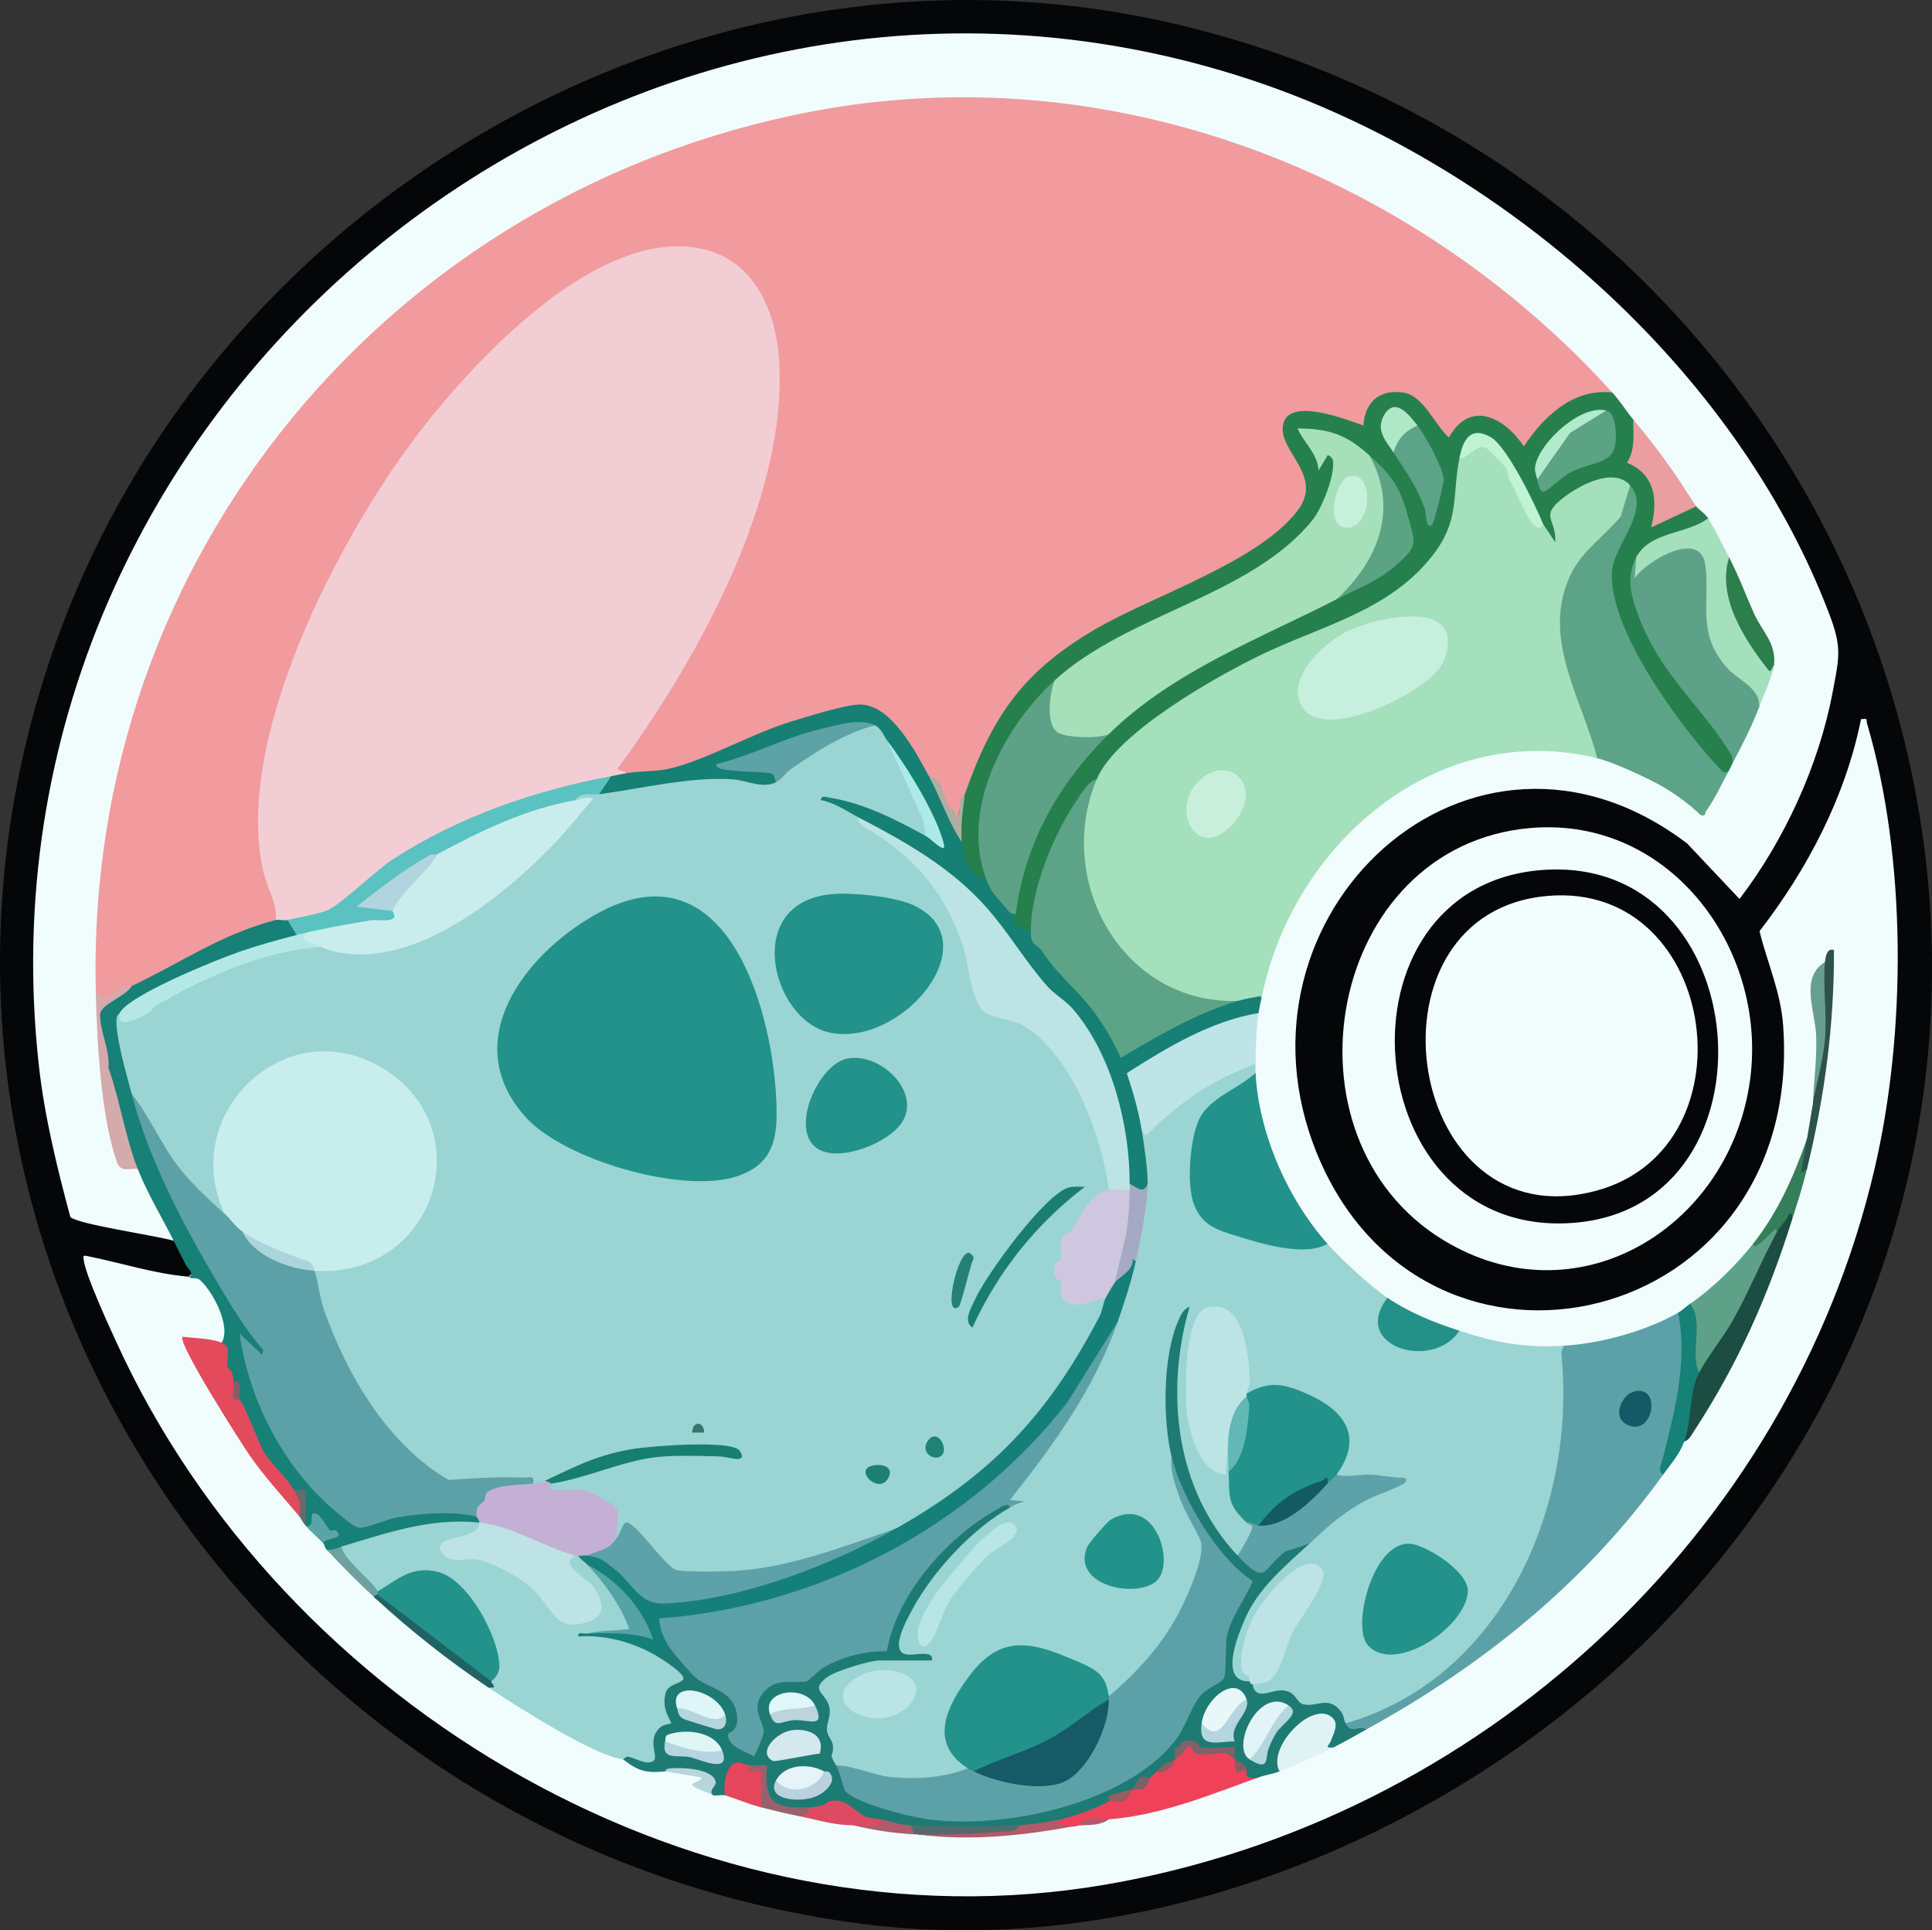 <?xml version="1.0" encoding="UTF-8"?>
<svg id="Layer_1" data-name="Layer 1" xmlns="http://www.w3.org/2000/svg" viewBox="0 0 644.64 643.97">
  <rect x="0" y="0" width="644.64" height="643.97" fill="#333333" stroke="none"/>
  <path d="M569.52,525.52c-66.61,79.25-177.49,129.73-281.95,116.29C86.06,615.88-50.33,413.28,17.67,217.16,70.69,64.23,236.79-30.21,395.57,8.81c230.15,56.56,329.36,331.82,173.95,516.71Z" style="fill: #050608;"/>
  <path d="M57.94,413.94c-4.96-1.61-32.77-5.58-34.49-8.01-4.43-16.53-8.6-33.43-10.49-50.51C-11.54,134.28,205.16-43.13,416.9,26.47c83.18,27.34,162.1,95.73,193.51,178.49,4.23,11.14,3.28,14.28,1.07,26-4.59,24.34-16.14,49.45-31.07,68.94l-17.45-18.49c-72.18-54.81-156.1,23.93-123.5,103.5,36.07,88.01,162.6,58.75,155.53-42.53-.81-11.55-5.27-20.97-7.9-31.74,15.98-20.63,28.71-44.93,33.86-70.72,2.6-.28,1.59,0,2.02,1.47,13.26,44.96,13.14,103.09,2.5,148.57-28.72,122.87-132.37,217.3-256.29,238.71-135.02,23.33-274.63-58.69-330.42-181.07-2.62-5.74-10.1-21.92-10.82-27.2-.22-1.62-.18-1.63,1.33-1.33,11.2,2.25,22.19,5.86,33.66,6.85,4.13-4.82,9.95,5.2,11.69,9.29,1.56,3.67,4.59,11.85-.69,12.71-2.8,1.12-6.26,1.28-10.4.49,9.58,18.42,20.49,36.3,34.33,52.24l2.06,5.27c1.01-.49,1.67.51,2,3,2.9-.57,7.43,2.68,6,6,2.6-.52,2.66-.01,1,2,6.36,2.93,12.54,9.95,16,16,13.27,9.36,25.93,19.36,38,30,1.01.53,1.83.43,2.58-.68,12.94,9.21,26.71,16.7,41.3,22.47l1.12,2.22c4.13,1.92,8.31,2.63,12.53,2.13l1.47,1.87c4.11-.37,14.46-.86,13.12,4.55,2.45.72,2.69.9,2.88,3.45.37-2.88,3.21-2.81,4,0,3.34-2.17,10.26.53,12,4,3.54-1.58,10.09.7,13,3l4.37-1.09c2.57-.07,12.32,2.08,13.63,4.09l7.5.79c3.42-1.05,9.76-.11,12.5,2.21.19-.89.52-.85,1,0,16.2,1.62,32.06-.31,47.87-3.42,1.8.95,3.84,1.1,6.13.42.19-.89.53-.85,1,0,2.56-1.06,5.56-1.72,9-2l3.2-2.31c14.19-2.33,27.97-6.27,41.34-11.81,1.79.67,3.65.78,5.46.12.03-3.17,5.12-4.33,7-2,3.78-4.7,11.98-8.49,18-8,1.82-3.92,5.48-5.92,11-6,1.04-2.01,2.66-3.31,4.57-4.42,34.1-19.81,65.23-45.22,89.16-76.8l5.27-3.77c.25-3.72,3.28-10.27,7-11,13.53-21.99,23.14-45.23,32.69-69.47.71-1.81,1.73-3.35,3.31-4.53-1.24-5.51.73-12.82,5-17l-.19-3.37c4.65-21.91,8.46-43.82,7.72-66.3l-1.53.68c-2.98,7.75-3.47,16.41-1.48,25.95l-2.52,21.05c1.18,4.26.38,8.3-2,12-2.82,12.94-6.62,26.96-18,35l.1,3.06c-5.35,6.39-11.36,12.25-18.05,17.23l-3.05-.29c1.38,2.6-1.65,4.91-4,3l-1.36,3.01c-10.56,5.32-22.13,8.54-33.87,9.78l-2.77-1.78c-5.86,4.02-17.69,1.85-24.72,0-4.72-.39-8.15-2.05-10.28-4.99l-3.43.97c-6.32-1.49-18.03-6.21-20.57-11.97l-2.31.82c-6.55-4.89-12.61-10.49-18.22-16.42l.52-2.4c-1.18-.07-2.53-.15-3.46-.97-8.88-7.76-23.52-41.23-22.31-52.88l1.77-3.15c-2.83-.93-2.25-1.55,0-3-3.3-2.69-2.68-14.81,1-17-2.57-1.79-2.02-4.3,1-5l-1.3-3.46c9.5-41.82,45.33-79.05,89.66-80.87,7.38-.3,18.39-.7,23.65,4.34l1.55-1.66c11.75,4.02,23.31,9.33,32.77,17.73,2.82-3.1,5.11-6.78,6.87-11.04,1.19.2,2.16-.09,2.81-1.03-1.89-1.93-1.68-2.36,1-2,.66-6.63,3.73-14.91,9-19l.31-2.2c-.79-4.64,1.69-9.34,4.69-11.8-1.61-1.42-2.63-3.69-3.07-6.79-6.01-9.07-9.99-18.81-11.93-29.21-4.11-1.35-8.01-8.82-7-13-2.49,1.14-5.7-1.51-4-4l-2.99-.95c-5.06-8.02-10.54-15.7-16.44-23.12l-1.57-4.93c-3.33.88-8.07-5.96-7-9-1.93-.74-3.94-1.53-5.47-2.97-22.61-21.33-40.94-38.32-68.22-54.19C271.32-38.45,33.8,104.6,33.87,324.02l-1.92,5.92c2.07,2.93,2.37,5.59.9,7.99,1.11,17.03,3.93,33.66,8.47,49.88,2.36-.09,3.9.62,4.63,2.12l3.01,2.05,9.35,18.27-.36,3.69Z" style="fill: #f1fdfd;"/>
  <path d="M510.74,276.23c47.15-4.01,80.03,41.67,72.92,85.92-7.74,48.22-57.99,78.34-102.03,51.58-56.43-34.29-38.81-131.73,29.1-137.5Z" style="fill: #f1fdfc;"/>
  <path d="M95.94,306.94c2.92-.55,5.12,2.74,3,5l-1.63,2.48c-19.09,5.34-38.98,12.08-55.03,23.69l-2.33-.16c.43,3.19,1.18,7.46,2.09,11.37,1.06,4.58,2.17,9.16,3.45,13.66l-1.54,1.97c12.82,29.55,26.07,59.3,45.71,84.95.17,4.64-4.46,3.68-6.48.79,4.4,22.68,17.79,44.16,36.73,57.05,11.87-3.72,24.58-6.32,37.37-4.18l1.68,2.38c2.73-.85,3.11.06,1,2l-3.08,1.72c-13.63-.64-26.74,3.38-39.61,7.37l-3.32-1.09c-.1,3.89-2.43,2.84-5,1-.64-.69-.76-1.74-1-2-1.53-1.7-1.33-2.35.64-3.04l-2.66-3.87c-.55,2.74-1.95,2.6-3.98.91-.14-5.19-1.47-9.19-4-12-3.78-.31-9.09-7.62-11.41-11.26-2.14-3.35-6.22-12.77-7.6-16.7l1.01-2.05-1.02-.5c.27-2.68-.06-4.51-.98-5.5-3.64-2.36-4.97-6.7-4-13,3.38-5.48-3.3-17.78-7.47-21.08-.99-.78-2.56,0-3.53-.92,2.21-.65-.29-2.79-.79-3.71-1.5-2.72-2.82-5.53-4.21-8.29-3.9-7.78-8.87-15.95-12-24-.66-.31-1.29-.66-1.84-1.1-4.08-3.32-13.18-44.88-10.24-54.65,3.44-1.46,6.8-3.2,10.08-5.25l2.09-3.22c13.11-7.68,27.71-14.78,42.06-19.77l3.86.99c.05-3.05,3.3-2.72,4,0Z" style="fill: #178077;"/>
  <path d="M537.94,130.94l-1.91,1.87c-11.48-.3-19.58,8.18-25.86,16.8-1.42,1.19-2.72.65-4.06-.55-4.09-5.75-12.03-11.95-18.32-5.72-2.32,3.16-4.42,5.99-7.65,2.03-5.06-8.1-14.27-19.65-22.24-7.73-.49,6.07-4.82,7.1-13,3.08-18.51-4.05-17.66.69-8.68,15.66,6.37,13.93-10.27,24.38-20.63,30.68-15.22,8-30.62,15.64-46.19,22.92-21.83,11.06-37,29.48-44.52,52.68l-2.94,2.27-.98,2.32c-.46,13.83-6,.84-8.29-5.38l-2.73-2.94-2.31-.07c-4.43-11.22-11.3-18.51-20.6-21.87-17.8,3.37-35.07,9.24-51.8,17.6-4.76,2.02-9.65,3.48-14.73,4.32-3.39.56-9.41,1.54-11.56-.98-3.82.29-5.23-.67-4.25-2.89,24.88-35.35,49.02-76.04,53.11-119.92,4.2-45.08-22.8-64.82-63.02-40.52-48.34,29.21-94.73,104.52-104.69,159.08-3.59,19.69-1.41,34.15,3.98,52.19l-2.12,1.06c-18.35,4.79-31.48,14.23-48,22-3.48,2.15-7.03,4.05-10.62,5.7l-1.38-4.7c-3.26-144.12,98.03-265.81,238.79-292.71,99.37-18.99,200.36,19.94,267.21,93.71Z" style="fill: #f19b9e;"/>
  <path d="M418.94,357.94l-.89,3.33c-16.09,7.98-20.79,17.35-18.78,35.29,1.79,15.98,29.08,19.25,41.75,17.14l1.92,1.25c4.76,5.36,14.15,14.03,20,18l.83,2.28c-8.3,13.61,13.69,17.66,20.62,8.82l2.54-.1c12.23,3.97,21.9,5.82,35,5,.58.45,1.21.99,1.27,1.71,3.24,38-8.53,82.42-39.32,107.26-9.13,7.37-23.53,17.24-34.95,17.02l-1.53-.25c-1.76-5.12-5.77-5.58-10.47-3.94-2.97-.78-5.92-2.38-8.85-4.81-8.93,2.1-12.31.77-10.14-3.99.33-1.3.03-1.68-1-1-5.5,4.59-6.95-1.72-6.82-7.17.38-15.87,13.02-31.85,26.82-38.83l.09-2.81c7.76-7.72,16.75-13.71,27.05-17.42-5.76-.66-11.56-.84-17.39-.54l-.76-2.23-.64-2.6c11.57-15.27-14.47-29.77-27-23.42l-2.36-.98c-.83-.17-1.78-.64-1.72-1.35.54-6.09.83-17.21-3.33-22.33-14.62-17.99-14.56,29.55-10.44,39.66,3.65,8.95,8.25,13,7.39-.78l2.1-1.2c3.47,2.18,1.76,8.65,0,12l2.05,1.19c-.1,5.25.1,9.9,4.43,13.48l-.48,2.33c6.95.09,1.31,11.35-3,11-6.97-2.98-12.21-13.3-15.39-20.47-4.04-9.11-6.12-18.86-6.59-28.79l1.52,13.99-1.54,2.26c1.86,10.09,5.78,19.54,11.75,28.33-.89,19.66-14.59,38.12-29.01,51.07l-3.74.59-2.17-.98c-1.51-8.97-22.83-15.33-30.23-13.8-11.32,2.33-29.14,27.07-14.78,36.23l.18,2.55c-.26,1.03-.67,2.05-1.56,2.69-2.98,2.16-15.31,2.6-19.54,2.53-7.09-.11-17.34-2.31-22.91-6.23-.8.27-1.88.49-2.33-.07-1.09-1.36-2.93-16.37-1.82-18.87-6.51-9.18-2.15-11.09,6.38-14.76,2.95-1.27,10.59-3.86,12.27-1.29,0-.67.05-1.22.29-1.33,2.94-1.34,14.09.45,17.21,1.33-3.24-1.05-7.1-1.53-11.58-1.45-4.94-3.41,6.11-21.17,8.78-24.7,7.48-9.87,17.29-20.56,28.8-24.86-1.12-2.03-1.22-3.78-.32-5.26,14-17.64,26.72-36.31,36.32-56.74-.56-6.96,1.44-13.62,6-20l-1.61-1.94,2.45-12.77c.04-4.64,1.09-8.41,3.16-11.29l-2.01-1.21-1.75-15.17,1.76-1.62c6.57-5.7,27.94-23.76,35.83-22.62.74.11,1.46.35,2.17.62,0,.99-.05,2.01,0,3Z" style="fill: #9ad5d3;"/>
  <path d="M486.94,152.94c6.72-10.04,11.47-5.17,16.77,2.63,2.81,6.44,5.97,12.69,9.48,18.73l1.75.64,1.45-.3c-4.41-7.75,11.86-16.19,18.12-17.05,3.62-.5,11.26-.46,9.42,4.35.86,3.75.39,7.52-1.43,11.32-19.04,17.21-23.75,27.92-16.53,52.94l8.35,24.19-1.38,2.55c-54.02-13.12-101.85,29.08-112,80-1.68,2.34-5.94,3.41-8,1-19.95,5.05-39.37-10.48-47.62-27.8-6.34-13.31-9.18-34.12.62-46.2l-1.12-2.31c11.95-17.75,33.89-30.63,52.95-39.91l37.3-16.52c20.89-11.43,29.39-23.69,29.59-46.87l2.28-1.39Z" style="fill: #a4e0bb;"/>
  <path d="M321.94,264.94c9.16-26.07,19.39-40.9,43.49-55.01,18.99-11.12,54.29-22.34,67.48-39.52,9.07-11.82-6.58-19.9-4.79-28.73,1.91-9.42,20.99-1.71,26.81.26.51-7.88,5.41-12.21,13.45-10.95,6.6,1.03,10.47,10.95,15.07,14.94,7.15-12.8,18.67-6.54,25,2.98,6.66-10.02,16.44-19.38,29.5-17.98,2.93,3.23,4.57,6.1,7,9,2.55,4.44,2.65,8.78.67,13.5,7.54,3.89,8.74,11.49,8.51,18.81l9.69-4.52,2.13,1.21c.48.74,3.03,2.41,4,4l.03,2.41c-8.34,2.44-15.56,5.96-21.67,10.56l-2.36.03c-1.56,4.26-.42,10.01,1.11,14.35,5.71,16.24,14.67,27.86,25.73,40.88,5.09,4.68,6.81,9.27,5.16,13.77-.35.66-.63,1.33-1,2-1.42,2.53-2.73,3.03-3.95,1.5-14.74-17.05-42.58-49.95-35.69-73.55,4.94-7.4,7.16-15.05,6.64-22.95-5.65-6.38-17.5.2-22.91,4.59-7.29,5.91-1.71,6.5-2.1,14.4l-3.99-6-1.39.13c-3.69-6.15-6.74-12.77-9.75-19.33-5.13-8.32-11.11-13.88-16.86-2.8-2.55,13.12.2,20.67-9.02,32.48-14.27,18.27-36.48,23.21-56.33,32.67-15.25,7.26-49.14,26.3-55.64,41.86-9.6,14.28-18.26,30.32-19.89,47.89l-2.11,2.11c1.2,4.66-7.35.07-8.11-1.8-.54-1.34,1.3-4.07,3.11-3.2-.43-.66-.81-1.32-1.08-2.04-1.93-5.29,5.82-24.04,8.75-29.87,5.21-10.35,12.97-22.92,23.32-28.09.12-.82.27-1.63.56-2.39,4.04-10.75,57.87-37.06,70.97-42.59l4.47-.02c7.62-4.97,14.91-10.29,21.85-15.98,5.61-6.53-6.06-25.94-10.85-32.02l-2.7.29c-1.34-2.94-16.35-8.76-17.65-7.18-.24.29,3.59,6.6,3.96,6.53,8.24-3.88,6.3,5.05,5.03,10.31-4.42,18.25-23.93,29.16-39.72,37.2-18.01,7.3-34.8,16.44-50.38,27.41l-3.55.45-3.27,6.07c-13.75,15.16-24.27,36.39-18.55,57.13l-1.18,2.8c-4.31,5.63-12.67-8.41-8-12-2.01-4.98-1.67-10.32,1-16Z" style="fill: #26804d;"/>
  <path d="M159.94,507.94c3.68,1.4.26,4.49-2.52,5.56-8.89,1.84-10.86,3.45-5.9,4.85,16.46-2.04,27.83,10.22,37.7,21.31,14.88,1.2,9.67-8.59,1.1-14.32-2.95-2.94-3.34-7.11,1.63-6.4.27-.86.6-.85,1,0,2.77.57,3.77,1.57,3,3,7.13,5.52,14.54,12.74,15.35,22.08-5.12.26-10.24.56-15.35.92,8.02.1,15.67,1.79,22.94,5.07l1.06,2.93c2.93-2.74,11.34,5.94,9.06,9.04-6.61,2.47-6.33,5.87-3.39,11.89-1.05,1.87-2.77,3.64-5.16,5.32,1.49,10.2-2.68,12.78-12.52,7.74-9.49-.99-35.97-17.96-45-24,.47-.73.8-1.4,1-2-.6-.53-1.2-1.29-.92-1.91,2.45-5.3,1.43-7.89-1.04-13.53-7.09-16.22-17.62-26.75-33.84-13.55l-2.2-1c-.54.29-.99.48-1.13.34-1.61-1.52-12.01-12.17-12.2-13.15-.16-.8.63-1.59,1.34-2.19,15.09-4.49,29.54-9.69,46-8Z" style="fill: #9ad5d3;"/>
  <path d="M559.94,437.94l2.46,2.55c2.31,17.48-2.38,35.19-7.46,51.45-25.95,36.08-60.28,63.76-99,85-6.37,2.23-8.7,1.56-7-2,51.39-14.75,76.33-70.35,72.25-120.83-.16-1.92-.57-3.44.75-5.17,12.29-.76,27.28-4.9,38-11Z" style="fill: #5da1a8;"/>
  <path d="M576.94,256.94c-2.45,4.48-4.75,9.61-7.74,13.74-.5.69.2,1.7-1.74,1.24-3.96-3.8-9.07-7.51-13.86-10.15s-15.53-7.58-20.67-8.83c-5.24-20.44-19.21-40.71-8.48-61.98,3.81-7.55,11.1-12.23,16.33-18.66l3.15-10.35c7.16,8.09-5.5,20.09-6.07,28.51-1.33,19.38,22.63,51.66,35.56,65.53,1.15,1.23,1.78,2.41,3.51.96Z" style="fill: #5da387;"/>
  <path d="M309.94,258.94c4.84,6.51,8.84,14.26,11,22,.45,4.38,2.31,12.2,8,12l2.24.27c2.7,3.97,5.28,7.88,7.76,11.73-.12.96-1.54,2.45-1.01,4,4.33-1.4,3.52,3.2,6.01,1,8.78,10.06,17.61,20.75,26.49,32.05l4.1,7.43c9.47-4.93,19.15-9.7,29.03-14.31l9.37-1.17c2.45-.74,5.06-1.06,7.55-1.66l.45.66c-.33,1.64-.75,3.37-1,5l-2.66,2.56c-14.01,4.2-27.24,10.23-39.68,18.07,2.64,5.32,5.87,12.86,3.34,18.38.83,4.93,2.04,13.2,2,18-.59,5.59-4.96,4.81-6,0l-2.04-2.89c-.9-24.2-8.78-48.18-28.16-63.12-15.47-24.59-35.49-41.14-59.8-55.99-.9,1.86-12.53-3.51-12.99-4.06-1.98-2.4-2.13-3.16.62-4.96,2.59-1.69,32.9,8.77,34.37,15.02.93-1.13,2.01-1.4,2.96-.32-4.41-10.99-9.73-21.55-15.96-31.68-2.74,1.04-4.61-2.54-4-5-15.67,1.96-31.08,6.35-46.24,13.15l12.35,1.15c2.35,1.36,2.84,2.76.89,4.7.39,2.38-.76,2.7-2.81,2.8-17.37-2.7-35.1-1.77-53.2,2.8l-2.99-1.59c-1.73-2.28-.4-4.28,4-6,.16-2.14,1.83-2.47,5-1,4.5-.8,9.63-.48,14.05-1.45,12.16-2.67,27.87-11.84,41.16-15.84,5.16-1.55,18.61-5.85,23.22-5.64,10.22.47,18.22,15.87,22.57,23.93Z" style="fill: #158073;"/>
  <path d="M336.94,502.94c-12.54,7.12-25.68,21.23-32.52,33.98-1.76,3.27-7.87,13.92-1.98,15.02,2.56.48,9.25-1.7,8.5,2h-17.5c-3.25,0-14.63,3.5-17.43,5.57-6.15,4.54-.15,5.21.75,10.19.55,3.02-1.08,5.09-.82,7.65.19,1.84,1.87,3.31,1.98,5.13.27,4.17-1.71,1.69,1.02,6.46,2.67,1.08,4.26,3.58,4.78,7.5,31.87,17.01,78.69,9.93,105.12-14.93l3.1-.57c1.77-.17,1.36,1.27,0,2,2.43.76,1.51,2.37,0,4-1.4,1.96-3.69,3.32-6,4,1.74,2.3.56,3-2,2-1.85,1.63-3.85,2.96-6,4l-3.02,2.25c-2.26.41-3.92.99-4.98,1.75l-.48,2.53c-.87.95-14.05,5.58-15.52,3.47-.01.51-.07,1.01-.27,1.43-.32.66-13.48,3.08-13.73.57-10.12,1.7-24.29,2.92-34.68,1.39-.5-.07-.92-.66-1.32-1.39-1.2,2.53-10.07,1.14-10-2-4.25,1.44-9.14.03-14.67-4.22-4.84,2.29-7.95,2.37-9.33.22-8.62,3.77-17.17-.74-15.04-11.7-1.63-.87-3.28-1.64-4.96-2.3l-1.63,1.67c-4.11-2.48-4.64,3.72-4.56,6.81l-1.81,1.53c-.97-.3-2.82.21-4,0l-2.44-1.72c4.21-5.9-9.03-7.16-13.56-6.28-5.91.62-8.95.04-14-4,.13.01.81-.99,1.5-.89,2.68.38,6.13,2.96,8.54,1.43,2.09-1.33-2.6-7.27,2.57-11.43.98-.79,3.28-.98,3.39-1.12.34-.42-3.52-4.6-1.8-10.3.99-3.29,6.67-2.97,5.79-5.18-.7-1.76-6.1-5.35-7.99-6.51-2.35-1.81.46-5.24,3-4l2.14-.39,8.6,9.88c9.05,3.84,19.55,11.34,11.47,21.27,4.68,4.46,6.13,4.54,7.66-1.9-5.8-13.61,2.43-19.7,15.82-18.93,6.51-6.51,17.21-10.72,26.18-9.28.21-15.56,24.62-44.86,38.85-48.91,2.66-.76,4.12-.94,3.27,2.26Z" style="fill: #1d7b74;"/>
  <path d="M442.94,414.94c-7.35,4.43-21.89.02-30-2.5-6.68-2.08-11.65-3.37-14.5-10.5-2.62-6.56-1.41-21.88,1.6-28.39,3.37-7.29,13.23-10.33,18.89-15.61,1.08,20.18,10.68,42,24,57Z" style="fill: #22928a;"/>
  <path d="M586.94,235.94c-2.55,6.74-5.68,12.65-9,19,.49-2.38-.32-3.26-1.46-5.04-9.96-15.55-22.48-25.18-29.73-44.27-2.5-6.6-4.28-13.33-.81-19.69.98.26,2.03.65,1.88,1.68,6.96-5.69,21.25-12.04,23.25,1.33l.34,17.42c.29,9.45,6.17,16.07,13.73,21.21,3.12,2.3,2.66,4.93,1.79,8.37Z" style="fill: #5da288;"/>
  <path d="M412.94,518.94c2.4,0,4.97,1.27,7.72,3.83,3.81-4.3,10.77-11.35,16.28-7.83-8.01,7.4-17.01,14.75-21.48,25.02-2.55,5.86-8.82,21.17,1.48,20.98,1.4-.99,1.85-.47,1,1,1.09,5.8,6.21,1.52,10.4,2.02s4.07,3.96,6.54,4.6c4.42,1.15,8.34-3.1,12.55,2.42,1.1,1.44.98,3.03,1.51,3.96,2.24,3.91,3.99.36,7,2-3.68,2.02-7.21,4.14-11,6-1.76.91-2.92.82-3.48-.28,8.46-18.92-15.26-3.79-13.18,6.32l-1.35,1.97c-2.38.92-4.79,1.2-7,2-3.4,1.34-8.43.86-4-2-1.98-.44-3.27-1.98-4-4-2.11-3-6.07-3.97-11.86-2.91-2.86-3.67-4.46-2.55-7.16.28l-.99-1.37v-2l-.77-2.34c3.11-7.87,7.84-15.82,15.5-19.85-.78-11.9,2.71-20.61,8.67-30.66-12.6-10.1-21.64-26.33-24.4-42.15-3-12.29-2.97-33.59,2.22-45.28.83-1.88,1.63-3.95,3.77-4.72-8.19,28.3-4.81,60.89,16.01,83Z" style="fill: #1d7b73;"/>
  <path d="M419.94,337.94c-.73,4.85-1,12.01-1,17-14.14,5.05-25.49,12.93-36.01,23.38-1.43,1.42-1.03-.78-1.99-1.38-1.09-6.45-2.9-12.75-4.97-18.92,13.5-8.63,27.92-17.33,43.97-20.08Z" style="fill: #bde4e6;"/>
  <path d="M576.94,185.94c.51,10.4,2.65,17.17,7.54,26.25,2.15,3.99,5.21,9.61,5.91,9.55.5-.04,1.02.06,1.54.2-.29,2.97-3.72,10.62-5,14,.61-6.35-6.97-9.03-10.52-12.98-10.55-11.74-5.68-21.53-7.43-34.57-1.59-11.89-19.62-1.32-23.55,4.54l.5-7c4.8-8.79,16.74-7.56,24-13,2.44,3.99,4.84,8.8,7,13Z" style="fill: #a5e0bd;"/>
  <path d="M391.94,586.94c2.33-5.24,4.24-6.68,8.74-2.83,6.51-1.25,10.26-.3,11.26,2.83,1.37,1.41,2.7,2.74,4,4,.24.18-1.13,3.11,4,2-15.81,5.69-32.86,12.77-50,14-3.54.27-6.54.94-9,2-.33.02-.67,0-1,0-3.04.57-10.87,1.28-6-2,4.99-1.18,11.56-3.49,16-6,2.69-.88,5.36-2.22,8-4,1.94-1.57,3.94-2.91,6-4,.75-.93,1.5-1.41,2-2,2.27-.92,4.45-2.02,6-4Z" style="fill: #ef425a;"/>
  <path d="M597.94,406.94c-8.06,25.62-18.08,48.15-32.82,70.68-.9,1.38-1.47,2.7-3.18,3.32l-1.39-2.19,2.55-15.85c.24-3.28,1.52-4.93,3.84-4.96l.21-3.42c7.6-11.74,14.34-24.11,20.23-37.12,1.42-2.42,3.35-4.78,5.56-6.46-1.94-4.5,6.45-11.51,5-4Z" style="fill: #1c4d42;"/>
  <path d="M73.94,447.94c3.69,1.68,1.31,5.17,2.02,8.31.18.79,1.56-.28,1.98,4.69l1.02.78c-.35,2.6-.03,4.34.98,5.22,2.06,2.36,6.3,14.42,8.29,17.7,2.28,3.76,7.51,8.38,9.71,12.3,3.65.27,4.13,7.34,2,9-5.78-6.87-11.6-13.11-16.82-20.68-2.59-3.76-24.19-37.51-22.18-39.31,3.65.47,9.8.54,13,1.99Z" style="fill: #e34a5c;"/>
  <path d="M592.94,410.94c-5.25,9.61-9.39,20.06-14.83,29.67-3.28,5.79-8.31,11.85-11.17,17.33l-2.3-.36c-.2-7.07-.79-13.96-1.77-20.69l1.07-1.95c7.44-5.08,15.44-12.94,21-20,2.29-1.23,4.25-3.13,5.88-5.69,1.88-1.44,2.67-.55,2.12,1.69Z" style="fill: #5da288;"/>
  <path d="M565.94,168.94l-14.99,7c2.29-9.1,1.36-17.65-8.07-21.56,2.82-4.59,2.06-9.29,2.06-14.44,9.25,11.06,13.4,17.17,21,29Z" style="fill: #ea9ea0;"/>
  <path d="M566.94,457.94c-3.55,6.8-2.26,15.43-5,23-1.55,4.28-4.42,7.41-7,11-1.96-1.01-.66-3.32-.29-4.78,4.03-15.95,8.54-32.67,5.29-49.22,1.08-.61,2.7-2.11,4-3,4.82,6.07-.25,16.2,3,23Z" style="fill: #168176;"/>
  <path d="M486.94,443.94c-8.59,13.47-36.52,5.48-24-11,7.36,5,15.65,8.29,24,11Z" style="fill: #249189;"/>
  <path d="M43.94,328.94c-1.83,3.47-10.38,6.03-10.51,9.44-.21,5.56,3.34,11.91,2.74,17.83,3.88,10.92,5.57,22.95,9.77,33.73-3.43-.1-5.74,1.19-7.01-2.49-5.39-15.63-6.62-40.83-6.99-57.51l2,3c2.09.79,5.97-3.7,6.75-3.96,1.08-.35,2.75.19,3.24-.04Z" style="fill: #d5aaac;"/>
  <path d="M426.94,590.94c-4.39-7.81,10.88-23.86,17.53-18.01,2.46,2.17.46,5.35-.34,7.71-.58,1.7-2.66,2.55.82,2.31-5.88,2.89-11.61,5.53-18,8Z" style="fill: #dff3f5;"/>
  <path d="M591.94,221.94c-.78.44-.83,2.98-2.02,1.45-7.85-10.06-17.14-24.13-12.98-37.45,3.4,6.63,5.23,11.76,8.14,18.36s7.6,9.98,6.86,17.64Z" style="fill: #2d7e4d;"/>
  <path d="M608.94,320.94c.18-1.7.59-4.82,2.99-3.99.09,25.04-3.09,48.78-8.99,72.99-4.79,6.31-1.74-4.63,0-10,.67-3.99,1.32-8.01,2-12,2.77-13.97,2.62-27.82,1.8-41.88.31-1.87,1.01-3.64,2.2-5.12Z" style="fill: #2d5249;"/>
  <path d="M249.94,588.94c.95.94,2.58,1.27,4.88.99,0,4,.22,7.92,1.05,11.83l-1.93,1.18c-4.27-1.09-8.15-2.81-12-4-.65-3.18.07-9.8,3.64-10.89,1.42-.43,3.03.79,4.36.89Z" style="fill: #e6465b;"/>
  <path d="M602.94,379.94c-.65,3.84-1.4,7.64-2.01,11.49l2.01-1.49c-1.46,5.99-3.15,11.13-5,17-.01-1.35.44-2.31-.99-1.99-.76,2.33-2.71,3.61-4.01,5.99l-.5-.98c-2.39,1.96-4.89,5.15-6.99,5.97l-.51-.99c8.37-10.63,13.48-22.35,18-35Z" style="fill: #347f5a;"/>
  <path d="M604.94,367.94c.25-7.55,1.36-14.93,1.04-22.54-.35-8.23-5.5-19.3,2.96-24.46-.77,7.39.68,17.18,0,25.49-.62,7.53-2.76,14.33-3.99,21.51Z" style="fill: #689e8e;"/>
  <path d="M269.94,602.94c6.02-.2,5.44-1.68,6.69-1.98,6.11-1.51,8.64,3.94,12.59,5.2,1.96.63,3.18.46,4.73.79.53.29,1.02.61,1.35,1.05,2.12,2.86-8.74,1.43-10.35.95-7.26-.11-11.25-1.64-18-3,.23-1.37,1.23-2.37,3-3Z" style="fill: #de4a62;"/>
  <path d="M125.94,531.94l1.94-1.03s12.11,9.24,36.32,27.72l-.27,2.31c-.16.62,2.72,2.49-1,2-13.42-8.99-26.12-19.07-38-30-1.42-1.75-.82-2.32,1-1Z" style="fill: #216264;"/>
  <path d="M353.94,606.94c-.89,3.09,3.22,1.99,6,2-17.51,3.34-36.21,5.45-54,3l1.25-1.29c11.21.66,22.13.09,32.75-1.71,3.91-.27,10.29-1.12,14-2Z" style="fill: #b25a69;"/>
  <path d="M339.94,608.94c-.72,2.34-2.62,1.91-4.45,2.06-9.1.75-20.79,1.3-29.55.94-.33-.01-.67.02-1,0-2.56-.74-3.42-1.23-1-3,10.89.5,25.22.73,36,0Z" style="fill: #556a6c;"/>
  <path d="M249.94,588.94c1.98.15,4.02-.12,6.01,0-1.13,12.44,2.22,14.4,13.99,14.01.55,2.25-1.29,2.28-3,3-4.49-.9-8.58-1.88-13-3-.31-1.94.43-11.57,0-12.01-.62-.64-4.87,1.6-4.01-1.99Z" style="fill: #99616b;"/>
  <path d="M125.94,530.94c.91.33.91.66,0,1,0,.08-1.25.21-1,1-5.64-5.19-10.77-10.41-16-16,1.97.44,3.37-.51,5-1,.67,4.55,11.36,12.32,12,15Z" style="fill: #6da1a2;"/>
  <path d="M237.94,598.94c-1.16-.89-7.03-2.55-6.98-3.5.06-1.11,3.31-.93,2.97-2.49l-11.99-2.01c.09,0-.14-.79,1.48-.97,3.64-.39,14.64-.14,15.41,4.61.22,1.35-2.61,2.6-.89,4.36Z" style="fill: #b7d5dd;"/>
  <path d="M101.94,508.94c3.81,1.25.49-5.24,3.49-3.99,1.98.83,3.49,4.4,4.73,5.68.26.27,1.52-.63,2.28.28,2.44,2.9-4.36,1.98-4.51,4.03-1.83-2-3.93-3.6-6-6Z" style="fill: #5aa4a6;"/>
  <path d="M293.94,606.94c3.91.82,5.56,1.8,10,2l1,3c-6.33-.3-13.85-1.4-20-3,3.05.05,10.07,1.22,9-2Z" style="fill: #af5b6e;"/>
  <path d="M97.94,496.94h4s0,12,0,12c-1.21-1.4-1.59-2.51-2-3,.64-4.41-.12-5.64-2-9Z" style="fill: #676a6b;"/>
  <path d="M369.94,606.94c-2.42,1.98-6.01,1.84-9,2-.95-3.45,5.79-1.77,9-2Z" style="fill: #b25a69;"/>
  <path d="M514.74,290.23c71.59-5.23,80.34,111.87,10.69,117.69-73.25,6.12-82.6-112.44-10.69-117.69Z" style="fill: #050609;"/>
  <path d="M291.94,241.94c2.1,1.01,3.13,3.87,4,5,6.27,9.63,11.19,19.79,14.76,30.46l-1.76,1.54c-9.65-5.36-20.74-11-31.76-12.75-1.06-.17-3.48-1.06-3.24.74,4.87.95,8.76,3.81,12.99,6.01.18.48.77,1.38,1.61,1.91,21.34,13.4,26.5,18.64,35.39,42.65.38,8.5,2.94,14.99,7.69,19.48,25.44,4.4,35.56,35.05,39.98,57.45l-1.67,2.51c-.78,1.95-2.41,3.79-4.88,5.51l-5.91,9.42c-3.12,1.25-4.17,3.86-3.14,7.86-2.94,2.82-3,5.36-.19,7.62-.87,6.31,2.72,7.7,10.76,4.16l2.36,1.44c2.14.92,1.26,3.29.47,5.22-7.35,17.85-23.45,38.56-37.9,51.37-5.44,4.82-24.33,20.1-30.1,20.53-.82.06-1.64-.01-2.47-.12-23.25,11.33-48.38,18.94-73.88,15.7-5.59-4.63-10.78-9.75-15.56-15.34-.55,2.18-1.74,3.06-3.55,2.65l-2.07-1.07c3.23-11.06-8.98-13.89-17.68-12.7-3.45.07-6.04-2.95-2.25-4.23.28-.58.6-1.07,1.05-1.27,11.77-5.17,9.86-2.68-.58.22-.82.23-1.65.24-2.48.05.4,3.17-2.82,4.01-4,1-1.22-.2-2.3-.43-1.27-1l-27.39,1.68c-20.02-11.21-32.13-31.27-40.77-51.87-2.26-5.41-6.12-14.84-3.57-19.8l2.32-1.91c35.4.83,50.82-44.2,19.9-63.64s-63.94,12.44-51.19,43.91l-1.02,2.63-3.45-.42c-12.98-10.64-21.14-24.37-27.55-39.58-1.53-5.8-5.78-20.32-4.99-25.47.14-.93.81-1.17.99-1.53,2.49,1.23,5.17.76,8.05-1.4,7.19-6.09,17.03-10.65,25.91-14.26,10.16-4.13,22.41-9.1,33.04-6.34l2.74-1.15c30.54,7.8,65.89-22.69,83.23-45.5.44-.58-.32-1.69-.97-2.34-1.99-4.32,6.73-5.64,8-2,13.73-1.85,30.87-5.98,44.48-4.98,4.88.36,10,3.21,14.52.98l-.07-2.31c8.96-7.82,20.68-16.8,33.07-16.69Z" style="fill: #9ad5d3;"/>
  <path d="M91.94,306.94c.88-4.98-2.66-10.31-3.93-15.57-10.51-43.76,24.56-110.97,50.51-145.34,19.12-25.32,61.47-71.39,96.62-62.79,16.98,4.16,23.87,21.15,24.84,37.16,2.77,45.78-27.31,99.65-53.55,135.54-1.27,1.74,2.04.73,2.51,2-1.71.31-3.34.69-5,1l-4.39,2.9c-30.91,6.28-61.62,18.8-84.28,40.25-4.59,3.67-14.47,7.91-19.34,4.85-1.09.28-2.91-.28-4,0Z" style="fill: #f3cdd4;"/>
  <path d="M74.94,404.94c2.65-1.65,7.13,3.4,6,6,5.69,6.33,14,9.38,22.07,11.4l1.93,1.6c1.32,4.06,1.69,8.88,3.24,13.26,7.68,21.64,21.25,44.76,41.51,56.52,8.25-.63,16.49-1.06,24.79-.78,1.92.06,4.01-1.02,3.45,2l-1.29,2.12c-4.54-.1-8.81.65-12.81,2.25-.2,2.69-2.95,5.17-4.9,6.62-7.91-1.88-18.17-1.06-26.25.25-3.54.58-10.36,3.78-13.13,3.48-1.44-.16-8.07-5.8-9.64-7.22-16.16-14.59-26.93-36.01-29.98-57.51l7.49,6.99.49-1.48c-4.65-5.33-8.78-11.55-12.41-17.6-12.79-21.35-25.19-43.75-31.59-67.91,5.72,6.98,9.62,16.34,15,23.5,4.5,5.99,10.43,11.5,16,16.5Z" style="fill: #5da1a8;"/>
  <path d="M183.94,494.94c.19.28-.57,1.75.63,2.04,2.5.62,6.76-.5,9.81.02,2.01.34,11.15,4.77,11.52,6.66.55,2.78-.28,6.36.04,9.28,1.95,5.62-5.72,6.45-10,6-.13,1.52-1.13,1.52-3,0-.31-.08-.69.08-1,0l-2.55,1.35c-9.02-3.97-18.24-7.33-27.64-10.08l-1.81-2.27c-.01-.98-1-1.87-1-2-.01-4.21,1.16-3.41,2.64-5.4.52-.7.13-2.03.98-2.67,3.63-2.72,11.22-2.45,15.38-2.93,2.17-.25,1.93-.04,4-1,1.88-.49,2.55-.16,2,1Z" style="fill: #c4b0d5;"/>
  <path d="M203.94,258.94l-4,6c-2.66.36-6.17-.86-8,2l-3.27,2.69c-13.59,2.98-26.27,8.86-38.51,15.34l-4.21-.03c-7.34,5.14-14.47,10.54-21.38,16.19,3.54-.24,5.67.69,6.38,2.81,4.15-1.07,2.91,4.27-.7,4.9-8.07.29-16.09,1.44-24.07,3.44l-3.23-1.34c-2.11,2.54-3.45,2.87-4,1l-3-5c3.9-1.02,10.17-1.93,13.25-3.25,4.67-1.99,16.26-13.39,21.97-17.08,21.95-14.21,47.2-22.89,72.77-27.67Z" style="fill: #5ac2c1;"/>
  <path d="M102.94,310.94c2.06,1.61,3.39,3.27,4,5-19.51,1.41-37.54,9.69-54.32,19.18-1.5.85-2.39,2.46-3.77,3.23-1.84,1.04-10.39,5.51-8.91-.41,3.04-5.98,32.53-17.88,40.04-20.46,5.74-1.97,13.07-4.08,18.96-5.54,1.35-.33,2.61-.69,4-1Z" style="fill: #b4e8e7;"/>
  <path d="M77.94,460.94c3.4-.81,1.63,3.24,2,6-.13-.15-1.74.56-2.05-.64-.35-1.37.19-3.69.05-5.36Z" style="fill: #865f69;"/>
  <path d="M309.94,258.94c1.09-.35,3.25,1.69,3.66,2.33.73,1.12,1.96,6.2,2.63,7.38.34.6,3.34,1.57,2.72,4.29,1.85-.49.74-4.07,1.43-6.09.33-.97,1.45-1.59,1.56-1.9-.67,5.26-1.54,10.66-1,16-4.6-6.8-7.1-14.79-11-22Z" style="fill: #afaea2;"/>
  <path d="M372.94,440.94c-7.86,22.47-21.3,41-36,59.5l4.99.48c-1.78.28-3.45,1.14-4.99,2.01-.55-1.95-3.07-.06-4.03.47-16.67,9.25-33.69,28.25-37.01,47.49-7.07-.14-14.31,1.68-20.48,5.01-1.95,1.05-5.79,4.92-6.18,5-4.71.97-10.02-1.45-14.32,3.5-5.04,5.78.4,10.28-.14,13.77-.15.94-2.76,7.7-3.32,7.73-2.94-1.78-8.62-3.09-8.57-7.43,0-.33,3.2-.74,3.1-5.05-.22-9.36-9.11-9.92-13.57-13.46-1.62-1.28-8.5-9.28-9.47-11.03-4.51.32-7.21-11.19-.97-11.14,62.75-5.33,119.89-42.08,148.5-96.67l2.47-.19Z" style="fill: #5da1a8;"/>
  <path d="M390.94,485.94c3.32,13.62,15.21,33.83,27.07,41.57-2.48,5.76-7.39,12.11-8.63,18.37-.61,3.09-.1,12.79-1.04,14.07-1.46,2-6.26,3.39-8.41,6.48-2.75,3.95-4.77,10.47-7.99,14.51-16.78,21.03-57.81,29.72-83.34,25.84-5.73-.87-22.74-5.14-26.41-9.09-.89-.96-1.62-5.9-3.25-8.76,6.82.23,12.52,3.48,19.46,4.04,8.06.64,17.02-.03,24.54-3.04,1.42-1.4,2.27-.98,2,1l4.45-.25c20.73,8.32,34.62,1.33,38.41-20.87l2.14-2.88c-.91-.1-.86-.45,0-1,9.75-8.25,18.43-17.84,24.14-29.36,2.41-4.85,7.73-16.81,6.69-21.91-.46-2.26-5.48-10.23-6.85-14.22-1.63-4.73-3.63-9.38-2.98-14.52Z" style="fill: #5da1a8;"/>
  <path d="M369.94,565.94c.04.32-.01.67,0,1-3.76,6.05-12.61,11.7-19.17,15.16-7.53,3.96-17.53,8.38-25.83,8.84-.65-.33-1.39-.61-2-1-13.24-8.46-7.1-20.73.57-30.93,10.81-14.38,21.31-11.1,36.42-4.55,5.94,2.57,9.15,4.42,10.02,11.48Z" style="fill: #22928b;"/>
  <path d="M378.94,420.94c-1.54,6.78-3.71,13.46-6,20l-16.69,26.75c-32.44,41.8-83.34,68.34-136.31,72.25.05,3.15,1.5,6.3,3,9l-3,4c-7.94-4.87-17.57-7.63-26.99-7.01-.25-1.81,1.91-.75,2.99-.99,6.45-.52,12.63-.93,18.56-1.24-4.29-8.59-11.14-15.75-18.56-21.76-.95-1.03-2.35-1.66-3-3,.83.21,2.09-.17,3,0,4.98-1.37,7.62.35,11.21,3.66,3.75,5.28,8.13,8.72,13.15,10.34,27.76-1.58,53.36-12,78.65-23,32.06-18.14,50.85-38.12,67.85-70.64,1.1-2.1,1.33-4.8,2.15-6.36-2.72-1.63.15-5.84,3-5l4.05-7.6c1.7-2.03,2.86-2.01,2.95.6Z" style="fill: #158079;"/>
  <path d="M445.94,491.94c1.8,2.42-.49,4.45-3,3-1.57-.63-10.57,5.15-14.86,8.11-2.32,2.71-5.04,4.67-8.14,5.89-.84,2.35-2.63,2.27-1.95-.29l-2.05-.71c-6.62-6.3-5.59-8.25-6-17,2.79-8.17,4.79-16.5,6-25-.89-.19-.85-.52,0-1,7.63-4.48,12.7-3.25,20.36.14,12.4,5.49,18.76,14.35,9.64,26.86Z" style="fill: #22928a;"/>
  <path d="M456.24,548.65c-5.32-6.51,2.24-35.58,14.94-33.54,5.38.86,19.15,9.48,18.58,16.07-1.08,12.37-25.19,27.66-33.52,17.47Z" style="fill: #22928a;"/>
  <path d="M415.94,464.94c0,.33,0,.67,0,1-1.34,3.91-2.63,7.9-3.87,11.97l-2.13,1.03-1.01,13c-8.62-.48-12.32-14.39-12.99-21.5-.62-6.61-1.02-33.14,7.55-34.5,11.84-1.89,13.15,16.24,13.53,24.54.09,1.99-1.08,3.72-1.08,4.47Z" style="fill: #bce4e5;"/>
  <path d="M445.94,491.94c3.45,1.08,7.56-.13,11.49.02,2.6.1,6.03.76,9.01,1,.93.07,3.53-.46,2.49,1.47-.7,1.3-10.53,4.65-13.01,6-8.28,4.48-12.56,8.59-18.98,14.52l-7.92,2.58c-8.09,5.66-5.91,12.22-16.08,1.42,1.14-1.59,5.35-8.83,4.91-9.89-.04-.1-1.34-.57-1.91-1.11,1.4-.41,3.12.93,4,1,8.23-3.42,14.96-8.69,21.8-14.23l1.2.23c.86-.95,2.47-2.27,3-3Z" style="fill: #5da1a9;"/>
  <path d="M417.94,561.94c-.98-.32-.65-.54-1-1-.13-.17.15-1.04-.31-1.68-.33-.46-1.58-.48-2.01-1.53-1.82-4.45,1.31-13.81,3.47-18.14,2.52-5.05,16.8-23.63,22.96-16.23,3.02,3.63-7.31,16.52-9.48,20.7-2.36,4.53-4.22,14.11-8.27,16.79-.65.43-5.03,1.18-5.36,1.08Z" style="fill: #bde3e6;"/>
  <path d="M385.66,527.64c-7.09,5.7-28.1,1.16-22.96-11.45.56-1.39,6.69-8.51,7.96-9.24,15.09-8.61,21.78,15.24,14.99,20.69Z" style="fill: #22938a;"/>
  <path d="M303.58,568.58c-10.22,11.62-32.67-.86-16.91-9.41,9.79-5.31,24.72.52,16.91,9.41Z" style="fill: #bae4e5;"/>
  <path d="M319.59,522.59c2.82-3.29,5.46-6.89,8.82-9.68,2.17-1.8,6.81-6.51,9.58-4.53,4.9,3.49-5.73,8.13-7.95,10.17-3.29,3.02-10.54,11.34-12.95,15.05-2.54,3.92-4.37,11.06-6.27,13.73-3.29,4.62-5.77.17-4.11-5.12,2.26-7.19,8.21-14.18,12.87-19.62Z" style="fill: #b8e5e6;"/>
  <path d="M376.94,394.94c2.72,1.23,4.5,3.62,6,0-.06,7.18-2.41,19.02-4,26l-.99-1c.28,4.12-4.54,5.94-6.01,8l-1.75-1.3c2.59-8.86,4.14-17.93,4.67-27.19l2.08-2.51c-1.9-.56-1.91-1.44,0-2Z" style="fill: #a6a9c3;"/>
  <path d="M409.94,490.94c-.17-3.63-.33-8.46,0-12,.45-4.77,2.12-9.95,6-13,0,.4,1.04,1.67.91,3.34-.5,6.5-1.44,17.74-6.91,21.66Z" style="fill: #61b8b5;"/>
  <path d="M412.94,333.94c-14.18,4.27-26.4,11.51-38.99,19-2.1-4.87-5.38-10.55-8.6-14.91-5.9-7.99-12.39-12.56-17.76-20.86-1.58-2.44-3.81-1.02-3.66-7.23.33-13.7,7.43-31.13,15.03-42.47,1.8-2.69,3.87-6.64,6.97-7.53-14.23,34.04,8.69,75.09,47,74Z" style="fill: #5da387;"/>
  <path d="M481.65,209.22c2.61,3.21,1.32,9.04-.5,12.42-5.13,9.48-39.58,26.23-46.65,14.25-5.65-9.57,6.93-21.14,14.76-25.14,7.26-3.7,26.66-8.57,32.39-1.53Z" style="fill: #c7efdd;"/>
  <path d="M399.3,261.29c9.82-10.93,23.49.8,12.08,13.58s-20.82-3.85-12.08-13.58Z" style="fill: #c8efdc;"/>
  <path d="M514.94,174.94c-1.1,2.31-2.81.75-3.88-.63-2.34-3.03-5.17-10.44-7.54-14.5-.59-1.01-.29-2.64-.9-3.57-.26-.4-6.27-6.64-6.71-6.83-3.25-1.45-5.56,3.35-8.98,3.53,1.1-5.64,3.38-11.18,10.55-7.05,5.39,3.1,14.87,22.61,17.45,29.05Z" style="fill: #c0f2d4;"/>
  <path d="M456.94,151.94c13.35,14.5,5.1,39.19-11,48-26.08,13.35-54.64,24.04-76,45-14.07,9.34-29.22-3.34-18-18,24.39-22.26,65.46-28.03,86.02-53.48,3.16-3.9,7.64-15.27,6.77-19.93-.11-.6-1.34-1.92-1.78-1.59l-3,5c-.25-5.52-4.9-9.22-7.01-13.99,10.63,0,16.38,2.12,24,8.99Z" style="fill: #a5e0bb;"/>
  <path d="M369.94,244.94c-16.77,16.46-28.15,36.62-31,60-2.26.09-2.67-1.39-3.82-2.68-3.28-3.7-4.52-4.77-6.18-9.32-8.47-23.21,6.13-50.61,23-66-1.7,4.15-2.97,13.65.47,17.03,2.33,2.29,14.16,2.52,17.53.97Z" style="fill: #5da287;"/>
  <path d="M445.94,199.94c14.02-12.9,20.83-30.27,11-48,7,6.31,10.05,10.05,12.71,19.79,2.57,9.41,3.78,10.18-3.7,16.73-6.22,5.44-12.93,7.86-20.01,11.49Z" style="fill: #5ca384;"/>
  <path d="M535.94,136.94c2.16.52,2.8,3.55,3.02,5.48,1.53,13.52-6.02,10.56-14.91,15.13-2.64,1.36-7.18,5.79-8.63,6.38-1.69.69-2.21-2.88-2.49-3.99,2.34-10.82,11.81-20.78,23-23Z" style="fill: #5ca386;"/>
  <path d="M472.94,141.94c2.76,3.53,8.23,13.57,8.79,17.72.19,1.42-3.27,14.7-3.8,15.28-2.2,2.4-2.15-4.1-2.48-5.01-2.69-7.66-6.25-12.41-10.51-18.99-2.66-4.25,4.22-11.96,8-9Z" style="fill: #5ca387;"/>
  <path d="M535.94,136.94l-12.04,7.46-10.96,15.54c-.48-1.9-1.09-2.85-.58-4.99,1.85-7.81,15.19-20.03,23.58-18.01Z" style="fill: #b1eacc;"/>
  <path d="M472.94,141.94c-4.45,2.11-6.43,4.35-8,9-2.37-3.65-6.15-7.43-3.06-12.56,3.68-6.1,8.36.12,11.06,3.56Z" style="fill: #aee8c6;"/>
  <path d="M191.94,518.94c-5.85,3.12,4.13,7.44,6.45,11.05,2.53,3.92,4.1,8.53-1.22,10.69-11.89,4.81-12.53-4.25-19.71-10.76-4.1-3.71-13.89-9.28-19.25-9.77-2.73-.25-8.35,1.73-10.82-2.17-3.97-6.28,12.64-3.72,12.54-10.04,11.11,1.14,21.93,8.38,32,11Z" style="fill: #bde3e5;"/>
  <path d="M163.94,560.94l-38-29c.03-.28.06-.74,0-1,6.83-4.06,11.29-8.63,20.07-6.56,10.12,2.38,20.37,21.63,20.61,31.23.09,3.5-2.6,5.03-2.68,5.34Z" style="fill: #22928a;"/>
  <path d="M195.94,521.94c10.06,5.16,18.39,14.24,22,24.99-7.27-2.52-14.41-2.07-22-1.99,5.2-1.17,8.96-.8,14.01-1.51-2.99-8.16-8.16-15.18-14.01-21.49Z" style="fill: #56a3a5;"/>
  <path d="M545.68,464.09c9.05-1.77,5.74,16.22-3.3,10.9-4.37-2.57-1.29-10.01,3.3-10.9Z" style="fill: #165966;"/>
  <path d="M376.94,394.94c0,.67.02,1.33,0,2-.56,3.17-5.57,2.65-7,0-2.12-16.99-10.93-40.81-24.5-52-6.54-5.39-9.13-3.93-15.53-6.47-5.97-2.37-6.46-16.12-8.26-21.74-5.98-18.65-16.49-31.21-33.22-40.78-.31-.18-3.51-2.65-1.49-3.01,15.42,8.04,30.24,16.42,41.97,29.53,7.41,8.28,13.11,18.16,20.5,26.5,2.61,2.95,6.07,4.65,8.94,8.06,12.76,15.17,18.57,38.44,18.59,57.91Z" style="fill: #bce4e5;"/>
  <path d="M291.94,241.94c-10.22,2.77-19.36,8.59-27.94,14.56-1.84,1.28-2.98,3.41-5.06,4.44-.8-1.51-.27-2.82-2.47-3.07-4.38-.48-9.62-.36-13.94-1.02-1.03-.16-3.74-.4-3.58-1.9,11.92-2.92,22.81-8.88,34.78-11.72,5.56-1.32,13.12-3.75,18.21-1.29Z" style="fill: #5da2a7;"/>
  <path d="M295.94,246.94c6.36,8.33,16.47,24.54,18.98,34.52.14.55.29,1.63-.47,1.47-1.96-.87-3.9-3.1-5.51-3.99l-.96-5.53-12.04-26.47Z" style="fill: #aceaea;"/>
  <path d="M264.73,577.15c5.35-.44,10.63,1.78,8.79,7.85-2.28.17-14.85,2.83-15.56,2.49-5.57-2.74,1.19-9.88,6.77-10.34Z" style="fill: #d4e8ee;"/>
  <path d="M241.94,571.94c-.69,6.6-12.71.59-16-2-3.24-9.74,13.07-6.53,16,2Z" style="fill: #dff6f8;"/>
  <path d="M274.94,590.94c2.84,7.95-15.08,11.28-16,3,3.01-5.57,11.15-5.7,16-3Z" style="fill: #e4f4f8;"/>
  <path d="M240.94,583.94c-.25,4.91-17.47.05-18.74-1.55-.27-.34-.3-.87-.26-1.45.36-1.57-.43-1.88,1.91-2.55,5.74-1.64,14.66-.51,17.09,5.55Z" style="fill: #dff6f5;"/>
  <path d="M274.94,590.94c.33.18,1.24-.43,2.05.65,2.08,2.74-1.34,5.92-3.69,7.22-5.24,2.9-18.11,2.07-14.37-4.87,4.27,5.42,13.8,3.11,16-3Z" style="fill: #bad1df;"/>
  <path d="M271.94,568.94c-.67,3.88-11.8,4.07-15,3-3.01-7.99,11.52-10.14,15-3Z" style="fill: #dff7f8;"/>
  <path d="M240.94,583.94c3.29,8.19-7.35,3.02-10.75,2.26-3.89-.86-9.76,1.36-8.25-5.26,5.77,2.15,12.93,4.47,19,3Z" style="fill: #b5d5e0;"/>
  <path d="M271.94,568.94c3.81,7.82-2.18,4.76-6.52,4.91-4.96.17-6.59,3.12-8.48-1.91,4.77-2.68,10.05-1.29,15-3Z" style="fill: #bbd4de;"/>
  <path d="M391.94,582.94c2.01.69,1.83-1.77,2.69-1.97,5.37-1.27,5.35,1.8,6,1.95,2.11.5,10.8-.49,11.32.02.17.17-.05,3.06,0,4-1.72-.88-2.48-2.01-2.66-2.04-2.37-.39-7.05,1.11-10.66.03-.85-.26-.56-3.28-2.66-1.96-.25.16-.89,2.34-4.02,3.98.19-1.12,0-2.75,0-4Z" style="fill: #806268;"/>
  <path d="M241.94,571.94c.78,2.28.29,4.97-2.46,5.01-.6,0-10.99-3.25-11.51-3.55-1.76-1.01-1.53-1.93-2.03-3.46,4.84-.59,12.69,6.62,16,2Z" style="fill: #b4d5dd;"/>
  <path d="M377.94,596.94c-2.38,3.56-1.7,4.84-8,4,.09-.05-.34-1.46.17-1.81.8-.56,6.46-1.95,7.83-2.19Z" style="fill: #945e65;"/>
  <path d="M383.94,592.94c-.24.29-1.15,3.26-2.3,3.68-1.58.58-2.54.12-3.7.32,1.61-2.4,1.6-4.99,6-4Z" style="fill: #7a6169;"/>
  <path d="M391.94,586.94c-.48,2.81-3.21,4.83-6,4,2.73-3.18,2.17-2,6-4Z" style="fill: #8c5e61;"/>
  <path d="M429.94,568.94c.49.83.47,1.52-.05,2.2-4.12,5.38-7.39,9.97-10.41,16.08l-2.54-.28c-6.48-4.07,3.2-24.53,13-18Z" style="fill: #e2f4f8;"/>
  <path d="M415.94,566.94c-6.32,13.03-11.32,15.7-15,8,1.14-8.47,11.8-16.89,15-8Z" style="fill: #e8f7f7;"/>
  <path d="M415.94,566.94c1.59,4.41-6.07,8.51-3.99,13.99-6.09.08-12.17,2.6-11.01-5.99,7.05,8.36,8.69-5.42,15-8Z" style="fill: #b5d6e0;"/>
  <path d="M429.94,568.94c4.25,2.83-2.06,5.81-4.19,9.31-.94,1.54-2.02,3.74-2.58,5.45-.97,2.95.43,7.43-6.23,3.25,5.43-4.99,7.04-12.93,13-18Z" style="fill: #b3d7dc;"/>
  <path d="M411.94,586.94c1.68.85,4.23,1.54,4,4-2.2-1.59-3.64,3.49-4-4Z" style="fill: #816061;"/>
  <path d="M513.7,299.19c59.09-8.05,72.87,83.38,19.02,98.02-63.53,17.28-79.75-89.75-19.02-98.02Z" style="fill: #f1fefd;"/>
  <path d="M175.3,372.58c-22.59-25.25-.15-54.18,23.34-67.45,42.37-23.95,58.66,28.55,60.35,61.26.64,12.48-.29,22.17-13.82,26.26-18.05,5.45-57-5.69-69.87-20.07Z" style="fill: #22928a;"/>
  <path d="M104.94,423.94l-2.49-1.68c-7.8-2.17-16.04-5.03-21.51-11.32-2.41-1.72-3.65-3.89-6-6-15.53-33.01,19.98-67.81,52.32-48.82,33.82,19.86,18.25,70.37-22.32,67.82Z" style="fill: #c8eded;"/>
  <path d="M278.76,298.2c6.83-.39,20.33.99,26.44,3.98,24.91,12.2-4.41,47.3-28.31,42.31-19.63-4.1-29.76-44.48,1.88-46.29Z" style="fill: #22928a;"/>
  <path d="M191.94,266.94c1.75-.32,4.52-1.36,5.99-.51-4.24,4.96-8.98,10.9-13.48,15.52-18.1,18.6-50.19,44.57-77.51,33.99-2.79-1.08-8.57-3.07-4-5,6.42-1.44,14.09-2.84,20.62-3.88,2.2-.35,4.75.28,6.74-.27,2.54-.7.58-2.68.65-2.85l-1.35-1.88c4.28-6.54,9.79-12.79,16.35-17.12,14.8-7.89,29.16-14.96,46-18Z" style="fill: #c9eded;"/>
  <path d="M282.67,353.17c11.02-2.27,24.91,11.18,18.28,21.27-4.57,6.95-20.63,13.28-27.93,8.91-9.91-5.93-.18-28.16,9.65-30.19Z" style="fill: #22928b;"/>
  <path d="M205.94,512.94c1.16-1.67,2.03-5.58,3.49-4.99,4.13,1.67,12.53,14.69,16.22,15.79,2.9.86,17,.52,20.83.24,17.83-1.3,35.75-8.3,52.46-14.04-21.84,12.36-52.13,24.03-77.52,25-8.37.32-10.54-7.22-17-11.98-3.97-2.92-3.64-3.1-8.47-4.03,4.74-2.19,6.76-1.36,10-6Z" style="fill: #5da1a9;"/>
  <path d="M376.94,396.94c-.13,5.24-.38,10.03-1.29,15.21l-3.71,15.79c-.74,1.03-2.39,3.83-3,5-4.13.9-8.63,3.63-13,1.5-2.89-1.4-1.5-4.63-2.03-6.8-.2-.8-2.84-.24-2.05-5.25.3-1.91,1.89-1.35,2.06-2.13.49-2.26-.66-4.99.5-7.35.6-1.22,2.62-1.45,3.19-2.29,3.14-4.65,5.74-12.3,12.33-13.67,1.97-.41,4.86.28,7,0Z" style="fill: #cfc7e0;"/>
  <path d="M181.94,493.94c10.51-4.89,16.96-8.44,28.98-10.51,5.57-.96,33.45-3.26,35.93.61,2.94,4.58-4.14,1.93-6.36,1.86-6.35-.21-14.75-.46-20.94.15-11.66,1.16-23.96,7.17-35.61,8.89-.23-.34-1.51-.63-2-1Z" style="fill: #177e72;"/>
  <path d="M361.94,395.95c-16.33,12.46-28.93,28.29-37.5,46.97-3.17-2.33-.4-6.46.79-9.19,3.56-8.12,23.52-35.56,31.42-37.58,1.7-.44,3.56-.19,5.29-.2Z" style="fill: #1a7d72;"/>
  <path d="M319.93,435.93c-5.52,4.11-.46-18.76,3.5-17.99,2.2,1.57,1.29,1.83.72,3.69-.72,2.36-3.62,13.86-4.22,14.3Z" style="fill: #247f76;"/>
  <path d="M290.6,489.09c2.99-.96,7.89-.11,5.86,3.86-2.99,5.85-11.28-2.12-5.86-3.86Z" style="fill: #1d8074;"/>
  <path d="M313.84,485.83c-2.57,1.64-6.61-1.41-4.42-4.91,3.24-5.2,7.64,2.86,4.42,4.91Z" style="fill: #208176;"/>
  <path d="M234.94,477.93h-3.99c.02-3.98,3.99-3.93,3.99,0Z" style="fill: #34766f;"/>
  <path d="M80.94,410.94c5.52,3.95,15.76,7.69,22.25,10,1,.55,1.4,1.95,1.75,3-8.44-.53-20.28-4.86-24-13Z" style="fill: #acd5db;"/>
  <path d="M145.94,284.94c-3.03,5.81-12.87,13.35-15,19l-11.99-1.49c7.5-5.81,15.79-12.36,24.08-16.96,1.07-.6,2.48-.32,2.91-.55Z" style="fill: #b0d5df;"/>
  <path d="M369.94,566.94c.34,8.55-6.48,23.15-14.3,27.2-7.59,3.92-23.22.61-30.7-3.2,8.03-4.09,16.9-6.38,24.89-10.61,7.08-3.75,13.22-9.37,20.11-13.39Z" style="fill: #165967;"/>
  <path d="M442.94,494.94c-5.54,6.14-14.35,14.67-23,14,5.59-7.66,11.85-11.86,20.71-14.79,1.66-.55,2.53-2.73,2.29.79Z" style="fill: #125b63;"/>
  <path d="M449.61,159.08c9.07-3.11,8.48,16.91-.17,16.96-7.7.05-3.62-15.66.17-16.96Z" style="fill: #c7f0db;"/>
</svg>